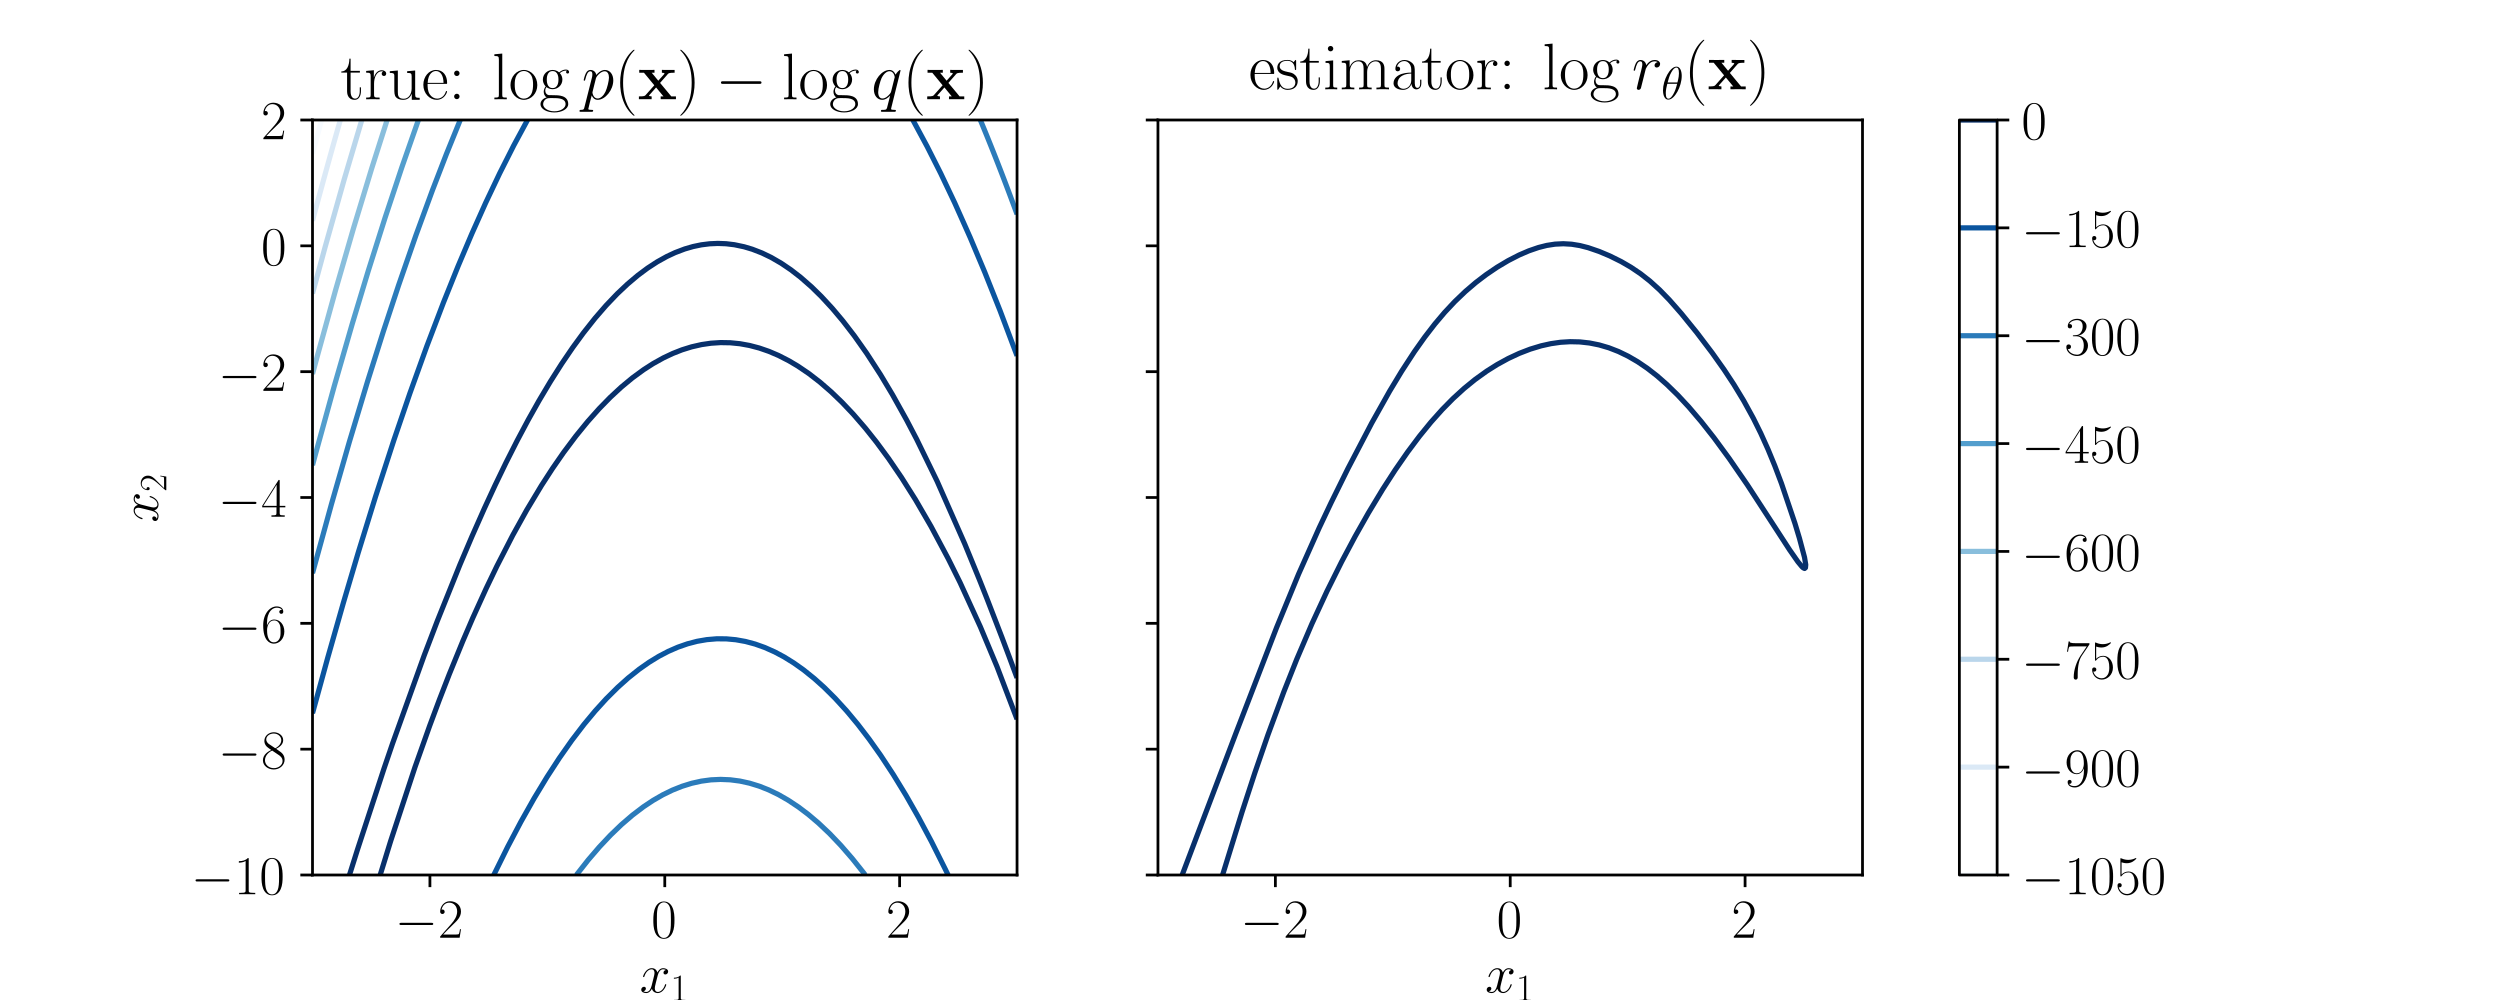 <?xml version="1.0" encoding="utf-8" standalone="no"?>
<!DOCTYPE svg PUBLIC "-//W3C//DTD SVG 1.1//EN"
  "http://www.w3.org/Graphics/SVG/1.1/DTD/svg11.dtd">
<!-- Created with matplotlib (http://matplotlib.org/) -->
<svg height="288pt" version="1.1" viewBox="0 0 720 288" width="720pt" xmlns="http://www.w3.org/2000/svg" xmlns:xlink="http://www.w3.org/1999/xlink">
 <defs>
  <style type="text/css">
*{stroke-linecap:butt;stroke-linejoin:round;}
  </style>
 </defs>
 <g id="figure_1">
  <g id="patch_1">
   <path d="M 0 288 
L 720 288 
L 720 0 
L 0 0 
z
" style="fill:#ffffff;"/>
  </g>
  <g id="axes_1">
   <g id="patch_2">
    <path d="M 90 252 
L 292.909 252 
L 292.909 34.56 
L 90 34.56 
z
" style="fill:#ffffff;"/>
   </g>
   <g id="matplotlib.axis_1">
    <g id="xtick_1">
     <g id="line2d_1">
      <defs>
       <path d="M 0 0 
L 0 3.5 
" id="m7ed3928e7a" style="stroke:#000000;stroke-width:0.8;"/>
      </defs>
      <g>
       <use style="stroke:#000000;stroke-width:0.8;" x="123.818" xlink:href="#m7ed3928e7a" y="252"/>
      </g>
     </g>
     <g id="text_1">
      <!-- $-2$ -->
      <defs>
       <path d="M 65.906 23 
C 67.594 23 69.406 23 69.406 25 
C 69.406 27 67.594 27 65.906 27 
L 11.797 27 
C 10.094 27 8.297 27 8.297 25 
C 8.297 23 10.094 23 11.797 23 
z
" id="CMSY10-0"/>
       <path d="M 41.703 15.453 
L 39.906 15.453 
C 38.906 8.375 38.094 7.172 37.703 6.562 
C 37.203 5.766 30 5.766 28.594 5.766 
L 9.406 5.766 
C 13 9.672 20 16.75 28.5 24.953 
C 34.594 30.734 41.703 37.531 41.703 47.422 
C 41.703 59.219 32.297 66 21.797 66 
C 10.797 66 4.094 56.312 4.094 47.344 
C 4.094 43.438 7 42.938 8.203 42.938 
C 9.203 42.938 12.203 43.547 12.203 47.031 
C 12.203 50.109 9.594 51 8.203 51 
C 7.594 51 7 50.906 6.594 50.703 
C 8.5 59.219 14.297 63.406 20.406 63.406 
C 29.094 63.406 34.797 56.516 34.797 47.422 
C 34.797 38.734 29.703 31.25 24 24.75 
L 4.094 2.281 
L 4.094 0 
L 39.297 0 
z
" id="CMR17-50"/>
      </defs>
      <g transform="translate(113.717 270.07)scale(0.16 -0.16)">
       <use transform="scale(0.996)" xlink:href="#CMSY10-0"/>
       <use transform="translate(77.487 0)scale(0.996)" xlink:href="#CMR17-50"/>
      </g>
     </g>
    </g>
    <g id="xtick_2">
     <g id="line2d_2">
      <g>
       <use style="stroke:#000000;stroke-width:0.8;" x="191.455" xlink:href="#m7ed3928e7a" y="252"/>
      </g>
     </g>
     <g id="text_2">
      <!-- $0$ -->
      <defs>
       <path d="M 42 31.641 
C 42 37.75 41.906 48.125 37.703 56.109 
C 34 63.109 28.094 65.594 22.906 65.594 
C 18.094 65.594 12 63.406 8.203 56.203 
C 4.203 48.719 3.797 39.438 3.797 31.641 
C 3.797 25.953 3.906 17.281 7 9.672 
C 11.297 -0.609 19 -2 22.906 -2 
C 27.5 -2 34.5 -0.109 38.594 9.375 
C 41.594 16.281 42 24.359 42 31.641 
M 22.906 -0.406 
C 16.5 -0.406 12.703 5.078 11.297 12.688 
C 10.203 18.562 10.203 27.156 10.203 32.75 
C 10.203 40.438 10.203 46.828 11.5 52.922 
C 13.406 61.391 19 64 22.906 64 
C 27 64 32.297 61.297 34.203 53.125 
C 35.5 47.438 35.594 40.734 35.594 32.75 
C 35.594 26.25 35.594 18.266 34.406 12.375 
C 32.297 1.484 26.406 -0.406 22.906 -0.406 
" id="CMR17-48"/>
      </defs>
      <g transform="translate(187.553 270.07)scale(0.16 -0.16)">
       <use transform="scale(0.996)" xlink:href="#CMR17-48"/>
      </g>
     </g>
    </g>
    <g id="xtick_3">
     <g id="line2d_3">
      <g>
       <use style="stroke:#000000;stroke-width:0.8;" x="259.091" xlink:href="#m7ed3928e7a" y="252"/>
      </g>
     </g>
     <g id="text_3">
      <!-- $2$ -->
      <g transform="translate(255.189 270.07)scale(0.16 -0.16)">
       <use transform="scale(0.996)" xlink:href="#CMR17-50"/>
      </g>
     </g>
    </g>
    <g id="text_4">
     <!-- $x_1$ -->
     <defs>
      <path d="M 47.406 40.719 
C 44.203 40.109 43 37.719 43 35.828 
C 43 33.422 44.906 32.625 46.297 32.625 
C 49.297 32.625 51.406 35.219 51.406 37.922 
C 51.406 42.109 46.594 44 42.406 44 
C 36.297 44 32.906 38.016 32 36.125 
C 29.703 44 23.5 44 21.703 44 
C 11.5 44 6.094 30.938 6.094 28.734 
C 6.094 28.344 6.5 27.844 7.203 27.844 
C 8 27.844 8.203 28.438 8.406 28.844 
C 11.797 39.922 18.5 42.016 21.406 42.016 
C 25.906 42.016 26.797 37.812 26.797 35.422 
C 26.797 33.234 26.203 30.938 25 26.141 
L 21.594 12.469 
C 20.094 6.484 17.203 1 11.906 1 
C 11.406 1 8.906 1 6.797 2.297 
C 10.406 3 11.203 5.984 11.203 7.188 
C 11.203 9.188 9.703 10.375 7.797 10.375 
C 5.406 10.375 2.797 8.281 2.797 5.094 
C 2.797 0.891 7.5 -1 11.797 -1 
C 16.594 -1 20 2.797 22.094 6.891 
C 23.703 1 28.703 -1 32.406 -1 
C 42.594 -1 48 12.078 48 14.266 
C 48 14.766 47.594 15.172 47 15.172 
C 46.094 15.172 46 14.672 45.703 13.875 
C 43 5.094 37.203 1 32.703 1 
C 29.203 1 27.297 3.594 27.297 7.688 
C 27.297 9.875 27.703 11.469 29.297 18.062 
L 32.797 31.625 
C 34.297 37.625 37.703 42.016 42.297 42.016 
C 42.5 42.016 45.297 42.016 47.406 40.719 
" id="CMMI12-120"/>
      <path d="M 26.594 63.406 
C 26.594 65.5 26.5 65.5 25.094 65.5 
C 21.203 61.188 15.297 59.797 9.703 59.797 
C 9.406 59.797 8.906 59.797 8.797 59.5 
C 8.703 59.297 8.703 59.094 8.703 57 
C 11.797 57 17 57.594 21 59.984 
L 21 7.203 
C 21 3.688 20.797 2.5 12.203 2.5 
L 9.203 2.5 
L 9.203 0 
C 14 0 19 0 23.797 0 
C 28.594 0 33.594 0 38.406 0 
L 38.406 2.5 
L 35.406 2.5 
C 26.797 2.5 26.594 3.594 26.594 7.156 
z
" id="CMR17-49"/>
     </defs>
     <g transform="translate(184.23 288.239)scale(0.16 -0.16)">
      <use transform="translate(0 14.944)scale(0.996)" xlink:href="#CMMI12-120"/>
      <use transform="translate(55.434 0)scale(0.697)" xlink:href="#CMR17-49"/>
     </g>
    </g>
   </g>
   <g id="matplotlib.axis_2">
    <g id="ytick_1">
     <g id="line2d_4">
      <defs>
       <path d="M 0 0 
L -3.5 0 
" id="m2f6e7def2b" style="stroke:#000000;stroke-width:0.8;"/>
      </defs>
      <g>
       <use style="stroke:#000000;stroke-width:0.8;" x="90" xlink:href="#m2f6e7def2b" y="252"/>
      </g>
     </g>
     <g id="text_5">
      <!-- $-10$ -->
      <g transform="translate(54.994 257.535)scale(0.16 -0.16)">
       <use transform="scale(0.996)" xlink:href="#CMSY10-0"/>
       <use transform="translate(77.487 0)scale(0.996)" xlink:href="#CMR17-49"/>
       <use transform="translate(123.178 0)scale(0.996)" xlink:href="#CMR17-48"/>
      </g>
     </g>
    </g>
    <g id="ytick_2">
     <g id="line2d_5">
      <g>
       <use style="stroke:#000000;stroke-width:0.8;" x="90" xlink:href="#m2f6e7def2b" y="215.76"/>
      </g>
     </g>
     <g id="text_6">
      <!-- $-8$ -->
      <defs>
       <path d="M 27.203 35.375 
C 33.5 38.547 39.906 43.328 39.906 50.984 
C 39.906 60.016 31.094 65.297 23 65.297 
C 13.906 65.297 5.906 58.734 5.906 49.688 
C 5.906 47.203 6.5 42.922 10.406 39.141 
C 11.406 38.156 15.594 35.172 18.297 33.281 
C 13.797 30.984 3.297 25.531 3.297 14.594 
C 3.297 4.359 13.094 -2 22.797 -2 
C 33.5 -2 42.5 5.656 42.5 15.781 
C 42.5 24.844 36.406 29.016 32.406 31.703 
z
M 14.094 44.094 
C 13.297 44.594 9.297 47.672 9.297 52.359 
C 9.297 58.422 15.594 63 22.797 63 
C 30.703 63 36.5 57.438 36.5 50.969 
C 36.5 41.703 26.094 36.422 25.594 36.422 
C 25.5 36.422 25.406 36.422 24.594 37.031 
z
M 32.5 23.734 
C 34 22.641 38.797 19.375 38.797 13.297 
C 38.797 5.953 31.406 0.391 23 0.391 
C 13.906 0.391 7 6.844 7 14.688 
C 7 22.547 13.094 29.094 20 32.188 
z
" id="CMR17-56"/>
      </defs>
      <g transform="translate(62.798 221.295)scale(0.16 -0.16)">
       <use transform="scale(0.996)" xlink:href="#CMSY10-0"/>
       <use transform="translate(77.487 0)scale(0.996)" xlink:href="#CMR17-56"/>
      </g>
     </g>
    </g>
    <g id="ytick_3">
     <g id="line2d_6">
      <g>
       <use style="stroke:#000000;stroke-width:0.8;" x="90" xlink:href="#m2f6e7def2b" y="179.52"/>
      </g>
     </g>
     <g id="text_7">
      <!-- $-6$ -->
      <defs>
       <path d="M 10.594 34 
C 10.594 57.656 21.797 63 28.297 63 
C 30.406 63 35.5 62.641 37.5 59 
C 35.906 59 32.906 59 32.906 55.516 
C 32.906 52.828 35.094 51.922 36.5 51.922 
C 37.406 51.922 40.094 52.312 40.094 55.625 
C 40.094 61.781 35.094 65.297 28.203 65.297 
C 16.297 65.297 3.797 52.969 3.797 31 
C 3.797 3.953 15.094 -2 23.094 -2 
C 32.797 -2 42 6.672 42 20.047 
C 42 32.516 33.906 41.594 23.703 41.594 
C 17.594 41.594 13.094 37.609 10.594 30.625 
z
M 23.094 0.391 
C 10.797 0.391 10.797 18.75 10.797 22.438 
C 10.797 29.625 14.203 40 23.5 40 
C 25.203 40 30.094 40 33.406 33.125 
C 35.203 29.219 35.203 25.141 35.203 20.141 
C 35.203 14.75 35.203 10.781 33.094 6.781 
C 30.906 2.672 27.703 0.391 23.094 0.391 
" id="CMR17-54"/>
      </defs>
      <g transform="translate(62.798 185.055)scale(0.16 -0.16)">
       <use transform="scale(0.996)" xlink:href="#CMSY10-0"/>
       <use transform="translate(77.487 0)scale(0.996)" xlink:href="#CMR17-54"/>
      </g>
     </g>
    </g>
    <g id="ytick_4">
     <g id="line2d_7">
      <g>
       <use style="stroke:#000000;stroke-width:0.8;" x="90" xlink:href="#m2f6e7def2b" y="143.28"/>
      </g>
     </g>
     <g id="text_8">
      <!-- $-4$ -->
      <defs>
       <path d="M 33.594 64.406 
C 33.594 66.5 33.5 66.5 31.703 66.5 
L 2 19.594 
L 2 17 
L 27.797 17 
L 27.797 7.141 
C 27.797 3.5 27.594 2.5 20.594 2.5 
L 18.703 2.5 
L 18.703 0 
C 21.906 0 27.297 0 30.703 0 
C 34.094 0 39.5 0 42.703 0 
L 42.703 2.5 
L 40.797 2.5 
C 33.797 2.5 33.594 3.5 33.594 7.141 
L 33.594 17 
L 43.797 17 
L 43.797 19.594 
L 33.594 19.594 
z
M 28.094 57.859 
L 28.094 19.594 
L 4 19.594 
z
" id="CMR17-52"/>
      </defs>
      <g transform="translate(62.798 148.815)scale(0.16 -0.16)">
       <use transform="scale(0.996)" xlink:href="#CMSY10-0"/>
       <use transform="translate(77.487 0)scale(0.996)" xlink:href="#CMR17-52"/>
      </g>
     </g>
    </g>
    <g id="ytick_5">
     <g id="line2d_8">
      <g>
       <use style="stroke:#000000;stroke-width:0.8;" x="90" xlink:href="#m2f6e7def2b" y="107.04"/>
      </g>
     </g>
     <g id="text_9">
      <!-- $-2$ -->
      <g transform="translate(62.798 112.575)scale(0.16 -0.16)">
       <use transform="scale(0.996)" xlink:href="#CMSY10-0"/>
       <use transform="translate(77.487 0)scale(0.996)" xlink:href="#CMR17-50"/>
      </g>
     </g>
    </g>
    <g id="ytick_6">
     <g id="line2d_9">
      <g>
       <use style="stroke:#000000;stroke-width:0.8;" x="90" xlink:href="#m2f6e7def2b" y="70.8"/>
      </g>
     </g>
     <g id="text_10">
      <!-- $0$ -->
      <g transform="translate(75.196 76.335)scale(0.16 -0.16)">
       <use transform="scale(0.996)" xlink:href="#CMR17-48"/>
      </g>
     </g>
    </g>
    <g id="ytick_7">
     <g id="line2d_10">
      <g>
       <use style="stroke:#000000;stroke-width:0.8;" x="90" xlink:href="#m2f6e7def2b" y="34.56"/>
      </g>
     </g>
     <g id="text_11">
      <!-- $2$ -->
      <g transform="translate(75.196 40.095)scale(0.16 -0.16)">
       <use transform="scale(0.996)" xlink:href="#CMR17-50"/>
      </g>
     </g>
    </g>
    <g id="text_12">
     <!-- $x_2$ -->
     <g transform="translate(47.895 150.504)rotate(-90)scale(0.16 -0.16)">
      <use transform="translate(0 14.944)scale(0.996)" xlink:href="#CMMI12-120"/>
      <use transform="translate(55.434 0)scale(0.697)" xlink:href="#CMR17-50"/>
     </g>
    </g>
   </g>
   <g id="LineCollection_1">
    <path clip-path="url(#pf983e5131a)" d="M 92.624 34.56 
L 92.508 34.986 
L 92.391 35.411 
L 92.382 35.444 
L 92.276 35.837 
L 92.16 36.262 
L 92.044 36.688 
L 91.985 36.903 
L 91.929 37.113 
L 91.813 37.539 
L 91.698 37.964 
L 91.588 38.368 
L 91.583 38.39 
L 91.468 38.815 
L 91.353 39.241 
L 91.238 39.666 
L 91.191 39.838 
L 91.123 40.092 
L 91.009 40.517 
L 90.894 40.943 
L 90.794 41.312 
L 90.779 41.368 
L 90.665 41.794 
L 90.551 42.219 
L 90.437 42.645 
L 90.397 42.792 
L 90.323 43.07 
L 90.209 43.496 
L 90.095 43.921 
L 90 44.276 
" style="fill:none;stroke:#f7fbff;stroke-width:1.5;"/>
   </g>
   <g id="LineCollection_2">
    <path clip-path="url(#pf983e5131a)" d="M 98.018 34.56 
L 97.942 34.825 
L 97.896 34.986 
L 97.774 35.411 
L 97.653 35.837 
L 97.545 36.215 
L 97.531 36.262 
L 97.41 36.688 
L 97.289 37.113 
L 97.168 37.539 
L 97.147 37.61 
L 97.047 37.964 
L 96.927 38.39 
L 96.806 38.815 
L 96.75 39.01 
L 96.685 39.241 
L 96.565 39.666 
L 96.445 40.092 
L 96.353 40.415 
L 96.325 40.517 
L 96.205 40.943 
L 96.085 41.368 
L 95.965 41.794 
L 95.956 41.825 
L 95.846 42.219 
L 95.726 42.645 
L 95.607 43.07 
L 95.559 43.24 
L 95.488 43.496 
L 95.369 43.921 
L 95.25 44.347 
L 95.162 44.659 
L 95.131 44.772 
L 95.012 45.198 
L 94.894 45.623 
L 94.775 46.049 
L 94.765 46.084 
L 94.657 46.475 
L 94.539 46.9 
L 94.42 47.326 
L 94.368 47.514 
L 94.302 47.751 
L 94.185 48.177 
L 94.067 48.602 
L 93.971 48.948 
L 93.949 49.028 
L 93.832 49.453 
L 93.714 49.879 
L 93.597 50.304 
L 93.574 50.388 
L 93.48 50.73 
L 93.363 51.155 
L 93.246 51.581 
L 93.177 51.832 
L 93.129 52.006 
L 93.013 52.432 
L 92.896 52.857 
L 92.78 53.281 
L 92.779 53.283 
L 92.663 53.708 
L 92.547 54.134 
L 92.431 54.559 
L 92.382 54.736 
L 92.315 54.985 
L 92.199 55.41 
L 92.083 55.836 
L 91.985 56.195 
L 91.967 56.261 
L 91.852 56.687 
L 91.737 57.112 
L 91.621 57.538 
L 91.588 57.659 
L 91.506 57.964 
L 91.391 58.389 
L 91.276 58.815 
L 91.191 59.128 
L 91.161 59.24 
L 91.047 59.666 
L 90.932 60.091 
L 90.817 60.517 
L 90.794 60.602 
L 90.703 60.942 
L 90.589 61.368 
L 90.475 61.793 
L 90.397 62.081 
L 90.36 62.219 
L 90.247 62.644 
L 90.133 63.07 
L 90.019 63.495 
L 90 63.565 
" style="fill:none;stroke:#dbe9f6;stroke-width:1.5;"/>
   </g>
   <g id="LineCollection_3">
    <path clip-path="url(#pf983e5131a)" d="M 104.199 34.56 
L 99.133 51.665 
L 93.63 71.155 
L 90 84.53 
L 90 84.53 
" style="fill:none;stroke:#bad6eb;stroke-width:1.5;"/>
   </g>
   <g id="LineCollection_4">
    <path clip-path="url(#pf983e5131a)" d="M 111.493 34.56 
L 107.075 48.416 
L 101.841 65.623 
L 96.661 83.495 
L 91.362 102.643 
L 90 107.704 
L 90 107.704 
" style="fill:none;stroke:#89bedc;stroke-width:1.5;"/>
   </g>
   <g id="LineCollection_5">
    <path clip-path="url(#pf983e5131a)" d="M 120.499 34.56 
L 115.733 48.177 
L 110.923 62.644 
L 106.074 77.963 
L 101.442 93.282 
L 96.276 111.153 
L 90.874 130.727 
L 90 133.98 
L 90 133.98 
" style="fill:none;stroke:#539ecd;stroke-width:1.5;"/>
   </g>
   <g id="LineCollection_6">
    <path clip-path="url(#pf983e5131a)" d="M 165.993 252 
L 169.416 247.651 
L 172.625 243.915 
L 175.831 240.511 
L 178.946 237.516 
L 182.123 234.782 
L 185.3 232.369 
L 188.079 230.521 
L 190.859 228.919 
L 193.638 227.563 
L 196.418 226.453 
L 199.198 225.588 
L 201.977 224.969 
L 204.757 224.595 
L 207.536 224.468 
L 210.316 224.585 
L 213.096 224.948 
L 215.875 225.557 
L 218.655 226.412 
L 221.434 227.511 
L 224.214 228.857 
L 226.993 230.449 
L 229.969 232.426 
L 232.783 234.554 
L 235.729 237.052 
L 238.935 240.085 
L 242.18 243.49 
L 245.499 247.319 
L 248.549 251.149 
L 249.196 252 
L 249.196 252 
" style="fill:none;stroke:#2b7bba;stroke-width:1.5;"/>
    <path clip-path="url(#pf983e5131a)" d="M 292.909 61.706 
L 292.785 61.368 
L 292.629 60.942 
L 292.512 60.623 
L 292.473 60.517 
L 292.316 60.091 
L 292.159 59.666 
L 292.115 59.544 
L 292.002 59.24 
L 291.845 58.815 
L 291.718 58.471 
L 291.687 58.389 
L 291.529 57.964 
L 291.371 57.538 
L 291.321 57.402 
L 291.212 57.112 
L 291.053 56.687 
L 290.924 56.339 
L 290.895 56.261 
L 290.735 55.836 
L 290.575 55.41 
L 290.527 55.28 
L 290.415 54.985 
L 290.255 54.559 
L 290.13 54.226 
L 290.094 54.134 
L 289.933 53.708 
L 289.772 53.283 
L 289.732 53.178 
L 289.61 52.857 
L 289.448 52.432 
L 289.335 52.134 
L 289.287 52.006 
L 289.124 51.581 
L 288.961 51.155 
L 288.938 51.095 
L 288.798 50.73 
L 288.634 50.304 
L 288.541 50.061 
L 288.471 49.879 
L 288.306 49.453 
L 288.144 49.032 
L 288.142 49.028 
L 287.977 48.602 
L 287.812 48.177 
L 287.747 48.008 
L 287.647 47.751 
L 287.481 47.326 
L 287.35 46.989 
L 287.315 46.9 
L 287.148 46.475 
L 286.982 46.049 
L 286.953 45.975 
L 286.814 45.623 
L 286.647 45.198 
L 286.556 44.966 
L 286.479 44.772 
L 286.31 44.347 
L 286.159 43.962 
L 286.142 43.921 
L 285.973 43.496 
L 285.804 43.07 
L 285.762 42.963 
L 285.634 42.645 
L 285.464 42.219 
L 285.365 41.969 
L 285.294 41.794 
L 285.123 41.368 
L 284.967 40.98 
L 284.952 40.943 
L 284.78 40.517 
L 284.609 40.092 
L 284.57 39.996 
L 284.436 39.666 
L 284.264 39.241 
L 284.173 39.017 
L 284.091 38.815 
L 283.917 38.39 
L 283.776 38.043 
L 283.744 37.964 
L 283.569 37.539 
L 283.395 37.113 
L 283.379 37.074 
L 283.22 36.688 
L 283.045 36.262 
L 282.982 36.11 
L 282.869 35.837 
L 282.693 35.411 
L 282.585 35.15 
L 282.516 34.986 
L 282.339 34.56 
" style="fill:none;stroke:#2b7bba;stroke-width:1.5;"/>
    <path clip-path="url(#pf983e5131a)" d="M 132.545 34.56 
L 128.573 44.347 
L 124.546 54.778 
L 119.781 67.78 
L 114.772 82.218 
L 110.416 95.409 
L 105.848 109.877 
L 100.594 127.323 
L 95.459 145.195 
L 90.085 164.769 
L 90 165.085 
L 90 165.085 
" style="fill:none;stroke:#2b7bba;stroke-width:1.5;"/>
   </g>
   <g id="LineCollection_7">
    <path clip-path="url(#pf983e5131a)" d="M 142.204 252 
L 146.2 243.915 
L 150.013 236.681 
L 153.851 229.873 
L 157.504 223.833 
L 161.078 218.338 
L 164.651 213.253 
L 168.225 208.576 
L 171.402 204.761 
L 174.579 201.268 
L 177.902 197.959 
L 180.932 195.247 
L 184.109 192.718 
L 186.953 190.725 
L 189.738 189.023 
L 192.447 187.603 
L 195.227 186.388 
L 198.006 185.419 
L 200.786 184.694 
L 203.566 184.214 
L 206.345 183.979 
L 209.125 183.988 
L 211.904 184.243 
L 214.684 184.742 
L 217.463 185.486 
L 220.243 186.475 
L 223.1 187.747 
L 225.802 189.187 
L 228.582 190.911 
L 231.361 192.88 
L 234.508 195.406 
L 237.351 197.959 
L 240.494 201.08 
L 243.856 204.767 
L 247.044 208.597 
L 250.306 212.852 
L 253.627 217.533 
L 257.264 223.065 
L 260.902 229.022 
L 264.539 235.405 
L 268.29 242.432 
L 272.227 250.298 
L 273.047 252 
L 273.047 252 
" style="fill:none;stroke:#0b559f;stroke-width:1.5;"/>
    <path clip-path="url(#pf983e5131a)" d="M 292.909 102.468 
L 288.012 89.452 
L 283.608 78.388 
L 279.408 68.402 
L 274.939 58.389 
L 270.899 49.879 
L 267.032 42.219 
L 263.128 34.968 
L 262.9 34.56 
L 262.9 34.56 
" style="fill:none;stroke:#0b559f;stroke-width:1.5;"/>
    <path clip-path="url(#pf983e5131a)" d="M 151.923 34.56 
L 147.974 41.867 
L 143.924 49.879 
L 139.883 58.389 
L 135.882 67.325 
L 131.913 76.686 
L 127.723 87.106 
L 122.943 99.664 
L 118.043 113.281 
L 113.428 126.784 
L 108.14 143.067 
L 103.145 159.237 
L 98.864 173.705 
L 94.368 189.495 
L 90 205.424 
L 90 205.424 
" style="fill:none;stroke:#0b559f;stroke-width:1.5;"/>
   </g>
   <g id="LineCollection_8">
    <path clip-path="url(#pf983e5131a)" d="M 109.488 252 
L 112.512 242.213 
L 119.516 220.937 
L 123.752 209.01 
L 126.532 201.552 
L 129.412 194.129 
L 133.282 184.657 
L 136.161 177.96 
L 140.032 169.438 
L 143.093 163.067 
L 147.681 154.131 
L 151.694 146.897 
L 155.916 139.867 
L 159.092 134.959 
L 162.32 130.302 
L 165.843 125.596 
L 169.291 121.366 
L 172.593 117.661 
L 175.77 114.414 
L 178.946 111.475 
L 182.123 108.843 
L 185.365 106.473 
L 188.079 104.729 
L 191.064 103.068 
L 193.771 101.792 
L 196.418 100.753 
L 199.198 99.888 
L 202.056 99.239 
L 204.757 98.845 
L 207.536 98.666 
L 210.316 98.715 
L 213.096 98.991 
L 215.875 99.496 
L 218.655 100.228 
L 221.434 101.187 
L 224.214 102.374 
L 227.228 103.92 
L 229.773 105.43 
L 232.95 107.585 
L 236.126 110.037 
L 239.376 112.855 
L 242.48 115.839 
L 245.702 119.238 
L 249.23 123.314 
L 252.42 127.323 
L 255.872 132.004 
L 259.644 137.536 
L 263.667 143.918 
L 268.119 151.578 
L 273.111 160.939 
L 276.49 167.747 
L 282.338 180.513 
L 287.142 192.002 
L 292.909 207.133 
L 292.909 207.133 
" style="fill:none;stroke:#08306b;stroke-width:1.5;"/>
    <path clip-path="url(#pf983e5131a)" d="M 292.909 195.23 
L 290.605 189.023 
L 288.527 183.492 
L 284.255 172.428 
L 282.057 166.896 
L 277.82 156.557 
L 269.878 138.569 
L 263.983 126.472 
L 261.088 120.94 
L 257.059 113.706 
L 253.598 107.921 
L 249.627 101.785 
L 246.026 96.686 
L 242.747 92.431 
L 239.7 88.805 
L 236.523 85.366 
L 233.744 82.641 
L 230.567 79.858 
L 227.788 77.707 
L 225.008 75.823 
L 222.087 74.133 
L 219.442 72.857 
L 216.669 71.781 
L 214.287 71.067 
L 211.507 70.484 
L 209.125 70.197 
L 206.742 70.106 
L 204.36 70.211 
L 201.977 70.512 
L 199.595 71.008 
L 197.212 71.7 
L 194.433 72.754 
L 192.05 73.868 
L 189.271 75.412 
L 186.491 77.222 
L 183.711 79.294 
L 180.748 81.793 
L 177.755 84.616 
L 174.579 87.943 
L 171.402 91.606 
L 168.053 95.835 
L 164.942 100.09 
L 161.76 104.771 
L 158.518 109.877 
L 155.223 115.409 
L 152.116 120.94 
L 148.943 126.898 
L 145.71 133.28 
L 142.626 139.663 
L 139.475 146.471 
L 135.892 154.556 
L 132.456 162.641 
L 125.961 178.811 
L 122.164 188.761 
L 113.056 214.129 
L 110.588 221.363 
L 102.926 244.766 
L 100.647 252 
L 100.647 252 
" style="fill:none;stroke:#08306b;stroke-width:1.5;"/>
   </g>
   <g id="patch_3">
    <path d="M 90 252 
L 90 34.56 
" style="fill:none;stroke:#000000;stroke-linecap:square;stroke-linejoin:miter;stroke-width:0.8;"/>
   </g>
   <g id="patch_4">
    <path d="M 292.909 252 
L 292.909 34.56 
" style="fill:none;stroke:#000000;stroke-linecap:square;stroke-linejoin:miter;stroke-width:0.8;"/>
   </g>
   <g id="patch_5">
    <path d="M 90 252 
L 292.909 252 
" style="fill:none;stroke:#000000;stroke-linecap:square;stroke-linejoin:miter;stroke-width:0.8;"/>
   </g>
   <g id="patch_6">
    <path d="M 90 34.56 
L 292.909 34.56 
" style="fill:none;stroke:#000000;stroke-linecap:square;stroke-linejoin:miter;stroke-width:0.8;"/>
   </g>
   <g id="text_13">
    <!-- true: $\log p(\mathbf{x}) - \log q(\mathbf{x})$ -->
    <defs>
     <path d="M 15.094 40 
L 29.094 40 
L 29.094 42.578 
L 15.094 42.578 
L 15.094 61 
L 13.297 61 
C 13.094 50.703 9.594 41.688 1.094 41.688 
L 1.094 40 
L 9.797 40 
L 9.797 12.047 
C 9.797 10.156 9.797 -1 21.406 -1 
C 27.297 -1 30.703 4.781 30.703 12.141 
L 30.703 17.812 
L 28.906 17.812 
L 28.906 12.234 
C 28.906 5.375 26.203 0.797 22 0.797 
C 19.094 0.797 15.094 2.781 15.094 11.844 
z
" id="CMR17-116"/>
     <path d="M 15 23.391 
C 15 33 19.094 42 26.594 42 
C 27.297 42 28 41.906 28.703 41.594 
C 28.703 41.594 26.5 40.891 26.5 38.312 
C 26.5 35.906 28.406 34.906 29.906 34.906 
C 31.094 34.906 33.297 35.609 33.297 38.406 
C 33.297 41.609 30.094 43.594 26.703 43.594 
C 19.094 43.594 15.797 36.203 14.797 32.703 
L 14.703 32.703 
L 14.703 43.594 
L 3.094 42.5 
L 3.094 39.906 
C 9 39.906 9.906 39.297 9.906 34.5 
L 9.906 6.688 
C 9.906 2.875 9.5 2.391 3.094 2.391 
L 3.094 -0.203 
C 5.5 0 10.094 0 12.703 0 
C 15.594 0 20.703 0 23.406 -0.203 
L 23.406 2.391 
C 16.203 2.391 15 2.391 15 6.875 
z
" id="CMR17-114"/>
     <path d="M 29.406 42.078 
L 29.406 39.5 
C 35.297 39.5 36.203 38.891 36.203 34.156 
L 36.203 16.125 
C 36.203 7.812 31.703 0.594 24.297 0.594 
C 16.094 0.594 15.406 5.438 15.406 10.594 
L 15.406 43.172 
L 3.297 42.078 
L 3.297 39.5 
C 7.297 39.5 10 39.5 10.094 35.531 
L 10.094 16.531 
C 10.094 9.891 10.094 5.641 12.703 2.859 
C 14 1.578 16.5 -1 23.703 -1 
C 32.203 -1 35.5 5.891 36.297 7.906 
L 36.406 7.906 
L 36.406 -0.984 
L 48.297 -0.984 
L 48.297 2 
C 42.406 2 41.5 2.594 41.5 7.391 
L 41.5 43.172 
z
" id="CMR17-117"/>
     <path d="M 38.094 23 
C 38.5 23.406 38.5 23.609 38.5 24.625 
C 38.5 34.969 33.094 44 21.703 44 
C 11.094 44 2.703 33.891 2.703 21.609 
C 2.703 8.609 12.203 -1 22.797 -1 
C 34 -1 38.406 9.484 38.406 11.562 
C 38.406 12.25 37.797 12.25 37.594 12.25 
C 36.906 12.25 36.797 12.047 36.406 10.875 
C 34.203 4.141 28.703 0.797 23.5 0.797 
C 19.203 0.797 14.906 3.172 12.203 7.5 
C 9.094 12.547 9.094 18.375 9.094 23 
z
M 9.203 24.5 
C 9.906 39.141 17.594 42.406 21.594 42.406 
C 28.406 42.406 33 35.891 33.094 24.5 
z
" id="CMR17-101"/>
     <path d="M 16.594 38.922 
C 16.594 41.406 14.594 43 12.5 43 
C 10.5 43 8.406 41.406 8.406 38.922 
C 8.406 36.438 10.406 34.844 12.5 34.844 
C 14.5 34.844 16.594 36.438 16.594 38.922 
M 16.594 4.078 
C 16.594 6.562 14.594 8.156 12.5 8.156 
C 10.5 8.156 8.406 6.562 8.406 4.078 
C 8.406 1.594 10.406 0 12.5 0 
C 14.5 0 16.594 1.594 16.594 4.078 
" id="CMR17-58"/>
     <path d="M 15.297 68.688 
L 3.406 67.594 
L 3.406 65 
C 9.297 65 10.203 64.406 10.203 59.641 
L 10.203 6.656 
C 10.203 2.875 9.797 2.391 3.406 2.391 
L 3.406 -0.203 
C 5.797 0 10.203 0 12.703 0 
C 15.297 0 19.703 0 22.094 -0.203 
L 22.094 2.391 
C 15.703 2.391 15.297 2.781 15.297 6.656 
z
" id="CMR17-108"/>
     <path d="M 43.094 21.188 
C 43.094 34 33.797 44 22.906 44 
C 12 44 2.703 34 2.703 21.188 
C 2.703 8.609 12 -1 22.906 -1 
C 33.797 -1 43.094 8.609 43.094 21.188 
M 22.906 0.797 
C 18.203 0.797 14.203 3.594 11.906 7.5 
C 9.406 11.984 9.094 17.594 9.094 22 
C 9.094 26.203 9.297 31.406 11.906 35.906 
C 13.906 39.203 17.797 42.406 22.906 42.406 
C 27.406 42.406 31.203 39.906 33.594 36.406 
C 36.703 31.703 36.703 25.109 36.703 22 
C 36.703 18.094 36.5 12.109 33.797 7.297 
C 31 2.703 26.703 0.797 22.906 0.797 
" id="CMR17-111"/>
     <path d="M 11.094 18.188 
C 13 16.688 16.297 15 20.297 15 
C 28.203 15 35 21.203 35 29.5 
C 35 32.094 34.203 36.094 31.203 39.203 
C 34 42.062 38.094 43 40.406 43 
C 40.797 43 41.406 43 41.906 42.719 
C 41.5 42.625 40.594 42.234 40.594 40.703 
C 40.594 39.484 41.5 38.609 42.797 38.609 
C 44.297 38.609 45.094 39.578 45.094 40.844 
C 45.094 42.672 43.594 44.594 40.406 44.594 
C 36.406 44.594 32.906 42.781 30.094 40.312 
C 27.094 43.016 23.5 44 20.297 44 
C 12.406 44 5.594 37.797 5.594 29.5 
C 5.594 23.781 8.906 20.188 9.906 19.188 
C 6.906 15.688 6.906 11.609 6.906 11.109 
C 6.906 8.516 7.906 4.719 11.297 2.625 
C 6.094 1.328 2 -2.641 2 -7.594 
C 2 -14.734 11.5 -20 22.906 -20 
C 33.906 -20 43.797 -14.938 43.797 -7.484 
C 43.797 6 29 6 21.297 6 
C 19 6 14.906 6 14.406 6.109 
C 11.297 6.609 9.203 9.406 9.203 12.906 
C 9.203 13.797 9.203 16 11.094 18.188 
M 20.297 16.688 
C 11.5 16.688 11.5 27.5 11.5 29.516 
C 11.5 31.5 11.5 42.312 20.297 42.312 
C 29.094 42.312 29.094 31.5 29.094 29.516 
C 29.094 27.5 29.094 16.688 20.297 16.688 
M 22.906 -18.297 
C 12.906 -18.297 6 -13.047 6 -7.594 
C 6 -4.516 7.703 -1.641 9.906 -0.062 
C 12.406 1.625 13.406 1.625 20.203 1.625 
C 28.406 1.625 39.797 1.625 39.797 -7.594 
C 39.797 -13.047 32.906 -18.297 22.906 -18.297 
" id="CMR17-103"/>
     <path d="M 4.297 -12.328 
C 3.594 -15.312 3.203 -16.109 -0.906 -16.109 
C -2.094 -16.109 -3.094 -16.109 -3.094 -18 
C -3.094 -18.203 -3 -19 -1.906 -19 
C -0.594 -19 0.797 -19 2.094 -19 
L 6.406 -19 
C 8.5 -19 13.594 -19 15.703 -19 
C 16.297 -19 17.5 -19 17.5 -17.203 
C 17.5 -16.109 16.797 -16.109 15.094 -16.109 
C 10.5 -16.109 10.203 -15.422 10.203 -14.641 
C 10.203 -13.453 14.703 3.422 15.297 5.688 
C 16.406 2.891 19.094 -1 24.297 -1 
C 35.594 -1 47.797 13.672 47.797 28.344 
C 47.797 37.516 42.594 44 35.094 44 
C 28.703 44 23.297 37.812 22.203 36.422 
C 21.406 41.406 17.5 44 13.5 44 
C 10.594 44 8.297 42.609 6.406 38.812 
C 4.594 35.219 3.203 29.141 3.203 28.734 
C 3.203 28.344 3.594 27.844 4.297 27.844 
C 5.094 27.844 5.203 27.938 5.797 30.234 
C 7.297 36.125 9.203 42.016 13.203 42.016 
C 15.5 42.016 16.297 40.422 16.297 37.453 
C 16.297 35.078 16 34.078 15.594 32.297 
z
M 21.594 31.141 
C 22.297 33.922 25.094 36.828 26.703 38.219 
C 27.797 39.219 31.094 42.016 34.906 42.016 
C 39.297 42.016 41.297 37.625 41.297 32.438 
C 41.297 27.641 38.5 16.359 36 11.172 
C 33.5 5.781 28.906 1 24.297 1 
C 17.5 1 16.406 9.578 16.406 9.984 
C 16.406 10.281 16.594 11.078 16.703 11.578 
z
" id="CMMI12-112"/>
     <path d="M 30.594 -24.391 
C 30.594 -24.297 30.594 -24.094 30.297 -23.797 
C 25.703 -19.125 13.406 -6.359 13.406 24.703 
C 13.406 55.766 25.5 68.422 30.406 73.391 
C 30.406 73.5 30.594 73.703 30.594 74 
C 30.594 74.297 30.297 74.5 29.906 74.5 
C 28.797 74.5 20.297 67.125 15.406 56.156 
C 10.406 45.109 9 34.359 9 24.812 
C 9 17.625 9.703 5.484 15.703 -7.359 
C 20.5 -17.734 28.703 -25 29.906 -25 
C 30.406 -25 30.594 -24.797 30.594 -24.391 
" id="CMR17-40"/>
     <path d="M 33.703 24.484 
L 45.297 37.734 
C 46.406 39.031 47.297 39.828 55.594 39.828 
L 55.594 44 
C 50 44 49.797 44 46.406 44 
C 43.5 44 39.203 44 36.406 44.094 
L 36.406 39.828 
C 38.297 39.828 40.406 39.328 40.406 38.625 
C 40.406 38.438 39.906 37.734 39.703 37.531 
L 31 27.781 
L 21.094 39.828 
L 25.297 39.828 
L 25.297 44.094 
C 23 44 16.203 44 13.5 44 
C 10.5 44 5.094 44 2.297 44.094 
L 2.297 39.828 
L 9.406 39.828 
L 25 20.906 
L 12 6.266 
C 10.797 4.875 10.094 4.172 1.797 4.172 
L 1.797 0 
C 7.797 0 8 0 11.094 0 
C 14 0 18.203 0 21 -0.094 
L 21 4.172 
C 19.094 4.172 17 4.672 17 5.375 
C 17 5.469 17 5.562 17.703 6.359 
L 27.703 17.625 
L 38.797 4.172 
L 34.594 4.172 
L 34.594 -0.094 
C 37 0 43.703 0 46.5 0 
C 49.5 0 54.797 0 57.594 -0.094 
L 57.594 4.172 
L 50.594 4.172 
z
" id="CMBX12-120"/>
     <path d="M 26.297 24.703 
C 26.297 31.875 25.594 44.016 19.594 56.859 
C 14.797 67.234 6.594 74.5 5.406 74.5 
C 5.094 74.5 4.703 74.391 4.703 73.891 
C 4.703 73.703 4.797 73.594 4.906 73.391 
C 9.703 68.406 21.906 55.75 21.906 24.75 
C 21.906 -6.359 9.797 -19.016 4.906 -24.016 
C 4.797 -24.203 4.703 -24.312 4.703 -24.5 
C 4.703 -25 5.094 -25 5.406 -25 
C 6.5 -25 15 -17.625 19.906 -6.656 
C 24.906 4.391 26.297 15.141 26.297 24.703 
" id="CMR17-41"/>
     <path d="M 44.094 43.109 
C 44.094 43.594 43.703 44 43.203 44 
C 42.406 44 38.5 40.391 36.594 36.906 
C 34.797 41.344 31.703 44 27.406 44 
C 16.094 44 3.906 29.438 3.906 14.672 
C 3.906 4.797 9.703 -1 16.5 -1 
C 21.797 -1 26.203 3.016 28.297 5.297 
L 28.406 5.203 
L 24.594 -9.609 
L 23.703 -13.156 
C 22.797 -16.109 21.297 -16.109 16.594 -16.109 
C 15.5 -16.109 14.5 -16.109 14.5 -18 
C 14.5 -18.703 15.094 -19 15.797 -19 
C 17.203 -19 19 -19 20.406 -19 
L 30.594 -19 
C 32.094 -19 33.797 -19 35.297 -19 
C 35.906 -19 37.094 -19 37.094 -17.109 
C 37.094 -16.109 36.297 -16.109 34.797 -16.109 
C 30.094 -16.109 29.797 -15.406 29.797 -14.609 
C 29.797 -14.125 29.906 -14.031 30.203 -12.734 
z
M 30 11.906 
C 29.5 10.188 29.5 10 28.094 8.094 
C 25.906 5.297 21.5 1 16.797 1 
C 12.703 1 10.406 4.703 10.406 10.594 
C 10.406 16.094 13.5 27.297 15.406 31.5 
C 18.797 38.5 23.5 42.109 27.406 42.109 
C 34 42.109 35.297 33.906 35.297 33.109 
C 35.297 33.016 35 31.688 34.906 31.5 
z
" id="CMMI12-113"/>
    </defs>
    <g transform="translate(98.085 28.56)scale(0.192 -0.192)">
     <use transform="scale(0.996)" xlink:href="#CMR17-116"/>
     <use transform="translate(35.281 0)scale(0.996)" xlink:href="#CMR17-114"/>
     <use transform="translate(70.562 0)scale(0.996)" xlink:href="#CMR17-117"/>
     <use transform="translate(121.457 0)scale(0.996)" xlink:href="#CMR17-101"/>
     <use transform="translate(161.943 0)scale(0.996)" xlink:href="#CMR17-58"/>
     <use transform="translate(227.299 0)scale(0.996)" xlink:href="#CMR17-108"/>
     <use transform="translate(252.17 0)scale(0.996)" xlink:href="#CMR17-111"/>
     <use transform="translate(297.861 0)scale(0.996)" xlink:href="#CMR17-103"/>
     <use transform="translate(361.457 0)scale(0.996)" xlink:href="#CMMI12-112"/>
     <use transform="translate(410.416 0)scale(0.996)" xlink:href="#CMR17-40"/>
     <use transform="translate(445.697 0)scale(0.996)" xlink:href="#CMBX12-120"/>
     <use transform="translate(504.85 0)scale(0.996)" xlink:href="#CMR17-41"/>
     <use transform="translate(562.27 0)scale(0.996)" xlink:href="#CMSY10-0"/>
     <use transform="translate(661.897 0)scale(0.996)" xlink:href="#CMR17-108"/>
     <use transform="translate(686.768 0)scale(0.996)" xlink:href="#CMR17-111"/>
     <use transform="translate(732.459 0)scale(0.996)" xlink:href="#CMR17-103"/>
     <use transform="translate(796.055 0)scale(0.996)" xlink:href="#CMMI12-113"/>
     <use transform="translate(842.881 0)scale(0.996)" xlink:href="#CMR17-40"/>
     <use transform="translate(878.162 0)scale(0.996)" xlink:href="#CMBX12-120"/>
     <use transform="translate(937.315 0)scale(0.996)" xlink:href="#CMR17-41"/>
    </g>
   </g>
  </g>
  <g id="axes_2">
   <g id="patch_7">
    <path d="M 333.491 252 
L 536.4 252 
L 536.4 34.56 
L 333.491 34.56 
z
" style="fill:#ffffff;"/>
   </g>
   <g id="matplotlib.axis_3">
    <g id="xtick_4">
     <g id="line2d_11">
      <g>
       <use style="stroke:#000000;stroke-width:0.8;" x="367.309" xlink:href="#m7ed3928e7a" y="252"/>
      </g>
     </g>
     <g id="text_14">
      <!-- $-2$ -->
      <g transform="translate(357.208 270.07)scale(0.16 -0.16)">
       <use transform="scale(0.996)" xlink:href="#CMSY10-0"/>
       <use transform="translate(77.487 0)scale(0.996)" xlink:href="#CMR17-50"/>
      </g>
     </g>
    </g>
    <g id="xtick_5">
     <g id="line2d_12">
      <g>
       <use style="stroke:#000000;stroke-width:0.8;" x="434.945" xlink:href="#m7ed3928e7a" y="252"/>
      </g>
     </g>
     <g id="text_15">
      <!-- $0$ -->
      <g transform="translate(431.043 270.07)scale(0.16 -0.16)">
       <use transform="scale(0.996)" xlink:href="#CMR17-48"/>
      </g>
     </g>
    </g>
    <g id="xtick_6">
     <g id="line2d_13">
      <g>
       <use style="stroke:#000000;stroke-width:0.8;" x="502.582" xlink:href="#m7ed3928e7a" y="252"/>
      </g>
     </g>
     <g id="text_16">
      <!-- $2$ -->
      <g transform="translate(498.68 270.07)scale(0.16 -0.16)">
       <use transform="scale(0.996)" xlink:href="#CMR17-50"/>
      </g>
     </g>
    </g>
    <g id="text_17">
     <!-- $x_1$ -->
     <g transform="translate(427.721 288.239)scale(0.16 -0.16)">
      <use transform="translate(0 14.944)scale(0.996)" xlink:href="#CMMI12-120"/>
      <use transform="translate(55.434 0)scale(0.697)" xlink:href="#CMR17-49"/>
     </g>
    </g>
   </g>
   <g id="matplotlib.axis_4">
    <g id="ytick_8">
     <g id="line2d_14">
      <g>
       <use style="stroke:#000000;stroke-width:0.8;" x="333.491" xlink:href="#m2f6e7def2b" y="252"/>
      </g>
     </g>
    </g>
    <g id="ytick_9">
     <g id="line2d_15">
      <g>
       <use style="stroke:#000000;stroke-width:0.8;" x="333.491" xlink:href="#m2f6e7def2b" y="215.76"/>
      </g>
     </g>
    </g>
    <g id="ytick_10">
     <g id="line2d_16">
      <g>
       <use style="stroke:#000000;stroke-width:0.8;" x="333.491" xlink:href="#m2f6e7def2b" y="179.52"/>
      </g>
     </g>
    </g>
    <g id="ytick_11">
     <g id="line2d_17">
      <g>
       <use style="stroke:#000000;stroke-width:0.8;" x="333.491" xlink:href="#m2f6e7def2b" y="143.28"/>
      </g>
     </g>
    </g>
    <g id="ytick_12">
     <g id="line2d_18">
      <g>
       <use style="stroke:#000000;stroke-width:0.8;" x="333.491" xlink:href="#m2f6e7def2b" y="107.04"/>
      </g>
     </g>
    </g>
    <g id="ytick_13">
     <g id="line2d_19">
      <g>
       <use style="stroke:#000000;stroke-width:0.8;" x="333.491" xlink:href="#m2f6e7def2b" y="70.8"/>
      </g>
     </g>
    </g>
    <g id="ytick_14">
     <g id="line2d_20">
      <g>
       <use style="stroke:#000000;stroke-width:0.8;" x="333.491" xlink:href="#m2f6e7def2b" y="34.56"/>
      </g>
     </g>
    </g>
   </g>
   <g id="LineCollection_9"/>
   <g id="LineCollection_10"/>
   <g id="LineCollection_11"/>
   <g id="LineCollection_12"/>
   <g id="LineCollection_13"/>
   <g id="LineCollection_14"/>
   <g id="LineCollection_15"/>
   <g id="LineCollection_16">
    <path clip-path="url(#p4a73de9390)" d="M 352.102 252 
L 357.713 233.846 
L 361.374 222.639 
L 365.19 211.576 
L 369.744 199.236 
L 373.46 189.874 
L 377.824 179.662 
L 382.152 170.3 
L 386.389 161.79 
L 390.274 154.492 
L 394.089 147.748 
L 398.215 140.914 
L 401.789 135.384 
L 405.363 130.229 
L 408.817 125.621 
L 412.113 121.58 
L 415.346 117.962 
L 418.467 114.793 
L 421.643 111.891 
L 424.82 109.302 
L 428.165 106.898 
L 431.173 105.002 
L 434.35 103.26 
L 437.526 101.778 
L 440.703 100.553 
L 443.88 99.591 
L 446.659 98.974 
L 449.439 98.576 
L 452.219 98.407 
L 454.998 98.472 
L 457.778 98.782 
L 460.557 99.341 
L 463.337 100.157 
L 466.116 101.235 
L 468.896 102.581 
L 471.676 104.198 
L 474.455 106.09 
L 477.235 108.254 
L 480.058 110.728 
L 483.191 113.784 
L 486.368 117.201 
L 489.915 121.366 
L 493.605 126.046 
L 497.98 132.004 
L 503.253 139.663 
L 511.557 152.429 
L 515.422 158.386 
L 517.798 161.79 
L 518.928 163.158 
L 519.325 163.524 
L 519.723 163.716 
L 519.973 163.492 
L 520.052 162.641 
L 519.702 160.514 
L 518.228 154.982 
L 516.941 150.727 
L 513.063 139.238 
L 511.132 134.131 
L 509.206 129.451 
L 507.095 124.77 
L 504.985 120.515 
L 502.185 115.409 
L 499.346 110.728 
L 496.543 106.473 
L 493.118 101.635 
L 488.721 95.835 
L 484.234 90.303 
L 480.808 86.402 
L 477.984 83.495 
L 475.167 80.942 
L 472.453 78.814 
L 469.69 76.955 
L 466.911 75.341 
L 463.622 73.708 
L 460.557 72.417 
L 457.381 71.33 
L 454.998 70.721 
L 452.616 70.334 
L 450.233 70.195 
L 447.851 70.312 
L 445.468 70.682 
L 443.086 71.282 
L 440.306 72.24 
L 437.526 73.437 
L 434.35 75.065 
L 431.173 76.956 
L 427.997 79.109 
L 425.036 81.367 
L 422.04 83.924 
L 418.934 86.899 
L 416.084 89.942 
L 413.255 93.282 
L 410.302 97.111 
L 407.348 101.282 
L 403.691 106.898 
L 400.201 112.677 
L 395.039 121.869 
L 388.189 134.982 
L 383.358 144.769 
L 379.935 152.003 
L 373.993 165.341 
L 367.64 180.787 
L 355.948 211.15 
L 346.1 237.107 
L 340.465 252 
L 340.465 252 
" style="fill:none;stroke:#08306b;stroke-width:1.5;"/>
   </g>
   <g id="patch_8">
    <path d="M 333.491 252 
L 333.491 34.56 
" style="fill:none;stroke:#000000;stroke-linecap:square;stroke-linejoin:miter;stroke-width:0.8;"/>
   </g>
   <g id="patch_9">
    <path d="M 536.4 252 
L 536.4 34.56 
" style="fill:none;stroke:#000000;stroke-linecap:square;stroke-linejoin:miter;stroke-width:0.8;"/>
   </g>
   <g id="patch_10">
    <path d="M 333.491 252 
L 536.4 252 
" style="fill:none;stroke:#000000;stroke-linecap:square;stroke-linejoin:miter;stroke-width:0.8;"/>
   </g>
   <g id="patch_11">
    <path d="M 333.491 34.56 
L 536.4 34.56 
" style="fill:none;stroke:#000000;stroke-linecap:square;stroke-linejoin:miter;stroke-width:0.8;"/>
   </g>
   <g id="text_18">
    <!-- estimator: $\log r_{\theta}(\mathbf{x})$ -->
    <defs>
     <path d="M 30.906 42.141 
C 30.906 43.953 30.797 44.047 30.203 44.047 
C 29.797 44.047 29.703 43.953 28.5 42.453 
C 28.203 42.047 27.297 41.031 27 40.641 
C 23.797 44.047 19.297 44.047 17.594 44.047 
C 6.5 44.047 2.5 38.234 2.5 32.438 
C 2.5 23.406 12.703 21.328 15.594 20.703 
C 21.906 19.422 24.094 19.016 26.203 17.203 
C 27.5 16.016 29.703 13.812 29.703 10.219 
C 29.703 6 27.297 0.594 18.094 0.594 
C 9.406 0.594 6.297 7.188 4.5 15.953 
C 4.203 17.344 4.203 17.453 3.406 17.453 
C 2.594 17.453 2.5 17.344 2.5 15.359 
L 2.5 0.984 
C 2.5 -0.797 2.594 -0.906 3.203 -0.906 
C 3.703 -0.906 3.797 -0.797 4.297 0 
C 4.906 0.891 6.406 3.297 7 4.312 
C 9 1.609 12.5 -1 18.094 -1 
C 28 -1 33.297 4.422 33.297 12.25 
C 33.297 17.375 30.594 20.078 29.297 21.281 
C 26.297 24.391 22.797 25.094 18.594 25.891 
C 13.094 27.109 6.094 28.516 6.094 34.641 
C 6.094 37.234 7.5 42.766 17.594 42.766 
C 28.297 42.766 28.906 32.719 29.094 29.5 
C 29.203 29 29.703 28.891 30 28.891 
C 30.906 28.891 30.906 29.203 30.906 30.906 
z
" id="CMR17-115"/>
     <path d="M 15.5 61.078 
C 15.5 63.266 13.703 65.156 11.406 65.156 
C 9.203 65.156 7.297 63.375 7.297 61.078 
C 7.297 58.891 9.094 57 11.406 57 
C 13.594 57 15.5 58.797 15.5 61.078 
M 3.797 42.281 
L 3.797 39.703 
C 9.406 39.703 10.203 39.094 10.203 34.328 
L 10.203 6.672 
C 10.203 2.875 9.797 2.391 3.406 2.391 
L 3.406 -0.203 
C 5.797 0 10.094 0 12.594 0 
C 15 0 19.094 0 21.406 -0.203 
L 21.406 2.391 
C 15.5 2.391 15.297 2.984 15.297 6.562 
L 15.297 43.375 
z
" id="CMR17-105"/>
     <path d="M 67.594 30.203 
C 67.594 35.188 66.703 43.594 54.797 43.594 
C 48 43.594 43.297 39 41.5 33.609 
L 41.406 33.609 
C 40.203 41.812 34.297 43.594 28.703 43.594 
C 20.797 43.594 16.703 37.5 15.203 33.5 
L 15.094 33.5 
L 15.094 43.594 
L 3.297 42.5 
L 3.297 39.906 
C 9.203 39.906 10.094 39.297 10.094 34.5 
L 10.094 6.688 
C 10.094 2.875 9.703 2.391 3.297 2.391 
L 3.297 -0.203 
C 5.703 0 10.094 0 12.703 0 
C 15.297 0 19.797 0 22.203 -0.203 
L 22.203 2.391 
C 15.797 2.391 15.406 2.781 15.406 6.688 
L 15.406 25.906 
C 15.406 35.109 21 42 28 42 
C 35.406 42 36.203 35.406 36.203 30.594 
L 36.203 6.688 
C 36.203 2.875 35.797 2.391 29.406 2.391 
L 29.406 -0.203 
C 31.797 0 36.203 0 38.797 0 
C 41.406 0 45.906 0 48.297 -0.203 
L 48.297 2.391 
C 41.906 2.391 41.5 2.781 41.5 6.688 
L 41.5 25.906 
C 41.5 35.109 47.094 42 54.094 42 
C 61.5 42 62.297 35.406 62.297 30.594 
L 62.297 6.688 
C 62.297 2.875 61.906 2.391 55.5 2.391 
L 55.5 -0.203 
C 57.906 0 62.297 0 64.906 0 
C 67.5 0 72 0 74.406 -0.203 
L 74.406 2.391 
C 68 2.391 67.594 2.781 67.594 6.688 
z
" id="CMR17-109"/>
     <path d="M 36 25.828 
C 36 32.375 36 35.844 31.797 39.734 
C 28.094 43 23.797 44 20.406 44 
C 12.5 44 6.797 37.609 6.797 30.797 
C 6.797 27 9.797 27 10.406 27 
C 11.703 27 14 27.781 14 30.531 
C 14 33 12.094 34.078 10.406 34.078 
C 10 34.078 9.5 33.969 9.203 33.875 
C 11.297 40.5 16.703 42.406 20.203 42.406 
C 25.203 42.406 30.703 37.953 30.703 29.453 
L 30.703 25 
C 24.797 25 17.703 24.203 12.094 21.203 
C 5.797 17.703 4 12.703 4 8.906 
C 4 1.203 13 -1 18.297 -1 
C 23.797 -1 28.906 2.172 31.094 7.984 
C 31.297 3.641 34.094 -0.281 38.5 -0.281 
C 40.594 -0.281 45.906 1.094 45.906 8.859 
L 45.906 14.375 
L 44.094 14.375 
L 44.094 8.781 
C 44.094 2.781 41.406 2 40.094 2 
C 36 2 36 7.156 36 11.531 
z
M 30.703 13.594 
C 30.703 4.953 24.5 0.594 19 0.594 
C 14 0.594 10.094 4.297 10.094 8.906 
C 10.094 11.891 11.406 17.188 17.203 20.391 
C 22 23.094 27.5 23.5 30.703 23.5 
z
" id="CMR17-97"/>
     <path d="M 38.906 40.812 
C 35.797 40.219 34.203 38.016 34.203 35.828 
C 34.203 33.422 36.094 32.625 37.5 32.625 
C 40.297 32.625 42.594 35.031 42.594 38.016 
C 42.594 41.219 39.5 44 34.5 44 
C 30.5 44 25.906 42.203 21.703 36.125 
C 21 41.406 17 44 13 44 
C 9.094 44 7.094 41.016 5.906 38.812 
C 4.203 35.219 2.703 29.234 2.703 28.734 
C 2.703 28.344 3.094 27.844 3.797 27.844 
C 4.594 27.844 4.703 27.938 5.297 30.234 
C 6.797 36.219 8.703 42.016 12.703 42.016 
C 15.094 42.016 15.797 40.312 15.797 37.422 
C 15.797 35.219 14.797 31.328 14.094 28.234 
L 11.297 17.469 
C 10.906 15.562 9.797 11.078 9.297 9.281 
C 8.594 6.688 7.5 2 7.5 1.5 
C 7.5 0.094 8.594 -1 10.094 -1 
C 11.203 -1 13.094 -0.297 13.703 1.703 
C 14 2.5 17.703 17.562 18.297 19.859 
C 18.797 22.047 19.406 24.156 19.906 26.344 
C 20.297 27.734 20.703 29.344 21 30.641 
C 21.297 31.531 24 36.422 26.5 38.625 
C 27.703 39.719 30.297 42.016 34.406 42.016 
C 36 42.016 37.594 41.719 38.906 40.812 
" id="CMMI12-114"/>
     <path d="M 44.297 50 
C 44.297 60.156 41.094 70 32.906 70 
C 18.906 70 4 40.859 4 19 
C 4 14.422 5 -1 15.5 -1 
C 29.094 -1 44.297 27.438 44.297 50 
M 14 36 
C 15.5 41.859 17.594 50.219 21.594 57.266 
C 24.906 63.234 28.406 68 32.797 68 
C 36.094 68 38.297 65.219 38.297 55.688 
C 38.297 52.094 38 47.141 35.094 36 
z
M 34.406 33.016 
C 31.906 23.281 29.797 17 26.203 10.734 
C 23.297 5.672 19.797 1 15.594 1 
C 12.5 1 10 3.391 10 13.219 
C 10 19.688 11.594 26.453 13.203 33.016 
z
" id="CMMI12-18"/>
    </defs>
    <g transform="translate(359.604 28.56)scale(0.192 -0.192)">
     <use transform="translate(0 14.944)scale(0.996)" xlink:href="#CMR17-101"/>
     <use transform="translate(40.486 14.944)scale(0.996)" xlink:href="#CMR17-115"/>
     <use transform="translate(76.287 14.944)scale(0.996)" xlink:href="#CMR17-116"/>
     <use transform="translate(111.568 14.944)scale(0.996)" xlink:href="#CMR17-105"/>
     <use transform="translate(136.439 14.944)scale(0.996)" xlink:href="#CMR17-109"/>
     <use transform="translate(213.358 14.944)scale(0.996)" xlink:href="#CMR17-97"/>
     <use transform="translate(259.049 14.944)scale(0.996)" xlink:href="#CMR17-116"/>
     <use transform="translate(294.33 14.944)scale(0.996)" xlink:href="#CMR17-111"/>
     <use transform="translate(340.02 14.944)scale(0.996)" xlink:href="#CMR17-114"/>
     <use transform="translate(375.301 14.944)scale(0.996)" xlink:href="#CMR17-58"/>
     <use transform="translate(440.658 14.944)scale(0.996)" xlink:href="#CMR17-108"/>
     <use transform="translate(465.529 14.944)scale(0.996)" xlink:href="#CMR17-111"/>
     <use transform="translate(511.219 14.944)scale(0.996)" xlink:href="#CMR17-103"/>
     <use transform="translate(574.815 14.944)scale(0.996)" xlink:href="#CMMI12-114"/>
     <use transform="translate(618.776 0)scale(0.697)" xlink:href="#CMMI12-18"/>
     <use transform="translate(652.993 14.944)scale(0.996)" xlink:href="#CMR17-40"/>
     <use transform="translate(688.273 14.944)scale(0.996)" xlink:href="#CMBX12-120"/>
     <use transform="translate(747.427 14.944)scale(0.996)" xlink:href="#CMR17-41"/>
    </g>
   </g>
  </g>
  <g id="axes_3">
   <g id="patch_12">
    <path clip-path="url(#pcddd6784e5)" d="M 564.3 252 
L 564.3 220.937 
L 564.3 65.623 
L 564.3 34.56 
L 575.172 34.56 
L 575.172 65.623 
L 575.172 220.937 
L 575.172 252 
z
" style="fill:#ffffff;stroke:#ffffff;stroke-linejoin:miter;stroke-width:0.01;"/>
   </g>
   <g id="matplotlib.axis_5"/>
   <g id="matplotlib.axis_6">
    <g id="ytick_15">
     <g id="line2d_21">
      <defs>
       <path d="M 0 0 
L 3.5 0 
" id="m33d12ef0a4" style="stroke:#000000;stroke-width:0.8;"/>
      </defs>
      <g>
       <use style="stroke:#000000;stroke-width:0.8;" x="575.172" xlink:href="#m33d12ef0a4" y="252"/>
      </g>
     </g>
     <g id="text_19">
      <!-- $-1050$ -->
      <defs>
       <path d="M 11.406 57.688 
C 12.406 57.281 16.5 56 20.703 56 
C 30 56 35.094 61.109 38 64.062 
C 38 64.953 38 65.5 37.406 65.5 
C 37.297 65.5 37.094 65.5 36.297 65.047 
C 32.797 63.406 28.703 62.078 23.703 62.078 
C 20.703 62.078 16.203 62.484 11.297 64.672 
C 10.203 65.172 10 65.172 9.906 65.172 
C 9.406 65.172 9.297 65.062 9.297 63.078 
L 9.297 34.422 
C 9.297 32.641 9.297 32.141 10.297 32.141 
C 10.797 32.141 11 32.344 11.5 33.031 
C 14.703 37.516 19.094 39.406 24.094 39.406 
C 27.594 39.406 35.094 37.219 35.094 20.141 
C 35.094 16.953 35.094 11.172 32.094 6.578 
C 29.594 2.484 25.703 0.391 21.406 0.391 
C 14.797 0.391 8.094 5 6.297 12.719 
C 6.703 12.609 7.5 12.422 7.906 12.422 
C 9.203 12.422 11.703 13.125 11.703 16.219 
C 11.703 18.906 9.797 20 7.906 20 
C 5.594 20 4.094 18.594 4.094 15.797 
C 4.094 7.094 11 -2 21.594 -2 
C 31.906 -2 41.703 6.875 41.703 19.75 
C 41.703 31.719 33.906 41 24.203 41 
C 19.094 41 14.797 39.109 11.406 35.531 
z
" id="CMR17-53"/>
      </defs>
      <g transform="translate(582.172 257.535)scale(0.16 -0.16)">
       <use transform="scale(0.996)" xlink:href="#CMSY10-0"/>
       <use transform="translate(77.487 0)scale(0.996)" xlink:href="#CMR17-49"/>
       <use transform="translate(123.178 0)scale(0.996)" xlink:href="#CMR17-48"/>
       <use transform="translate(168.868 0)scale(0.996)" xlink:href="#CMR17-53"/>
       <use transform="translate(214.559 0)scale(0.996)" xlink:href="#CMR17-48"/>
      </g>
     </g>
    </g>
    <g id="ytick_16">
     <g id="line2d_22">
      <g>
       <use style="stroke:#000000;stroke-width:0.8;" x="575.172" xlink:href="#m33d12ef0a4" y="220.937"/>
      </g>
     </g>
     <g id="text_20">
      <!-- $-900$ -->
      <defs>
       <path d="M 35.203 29.125 
C 35.203 7.25 26.094 0.484 18.594 0.484 
C 16.297 0.484 10.703 0.484 8.406 4.594 
C 11 4.188 12.906 5.578 12.906 8.094 
C 12.906 10.812 10.703 11.703 9.297 11.703 
C 8.406 11.703 5.703 11.297 5.703 7.906 
C 5.703 1.109 11.594 -2 18.797 -2 
C 30.297 -2 42 10.531 42 32.391 
C 42 59.641 30.797 65.297 23.203 65.297 
C 13.297 65.297 3.797 56.688 3.797 43.406 
C 3.797 31.109 11.906 22 22.094 22 
C 30.5 22 34.203 29.734 35.203 33 
z
M 22.297 23.594 
C 19.594 23.594 15.797 24.094 12.703 30.031 
C 10.594 33.891 10.594 38.453 10.594 43.297 
C 10.594 49.156 10.594 53.203 13.406 57.562 
C 14.797 59.641 17.406 63 23.203 63 
C 35 63 35 45.078 35 41.125 
C 35 34.094 31.797 23.594 22.297 23.594 
" id="CMR17-57"/>
      </defs>
      <g transform="translate(582.172 226.472)scale(0.16 -0.16)">
       <use transform="scale(0.996)" xlink:href="#CMSY10-0"/>
       <use transform="translate(77.487 0)scale(0.996)" xlink:href="#CMR17-57"/>
       <use transform="translate(123.178 0)scale(0.996)" xlink:href="#CMR17-48"/>
       <use transform="translate(168.868 0)scale(0.996)" xlink:href="#CMR17-48"/>
      </g>
     </g>
    </g>
    <g id="ytick_17">
     <g id="line2d_23">
      <g>
       <use style="stroke:#000000;stroke-width:0.8;" x="575.172" xlink:href="#m33d12ef0a4" y="189.874"/>
      </g>
     </g>
     <g id="text_21">
      <!-- $-750$ -->
      <defs>
       <path d="M 45.094 61.578 
L 45.094 63.766 
L 21.594 63.766 
C 9.906 63.766 9.703 65.078 9.297 67 
L 7.5 67 
L 4.594 48.344 
L 6.406 48.344 
C 6.703 50.234 7.406 55.312 8.594 57.203 
C 9.203 58 16.594 58 18.297 58 
L 40.297 58 
L 29.203 41.578 
C 21.797 30.531 16.703 15.609 16.703 2.578 
C 16.703 1.391 16.703 -2 20.297 -2 
C 23.906 -2 23.906 1.391 23.906 2.672 
L 23.906 7.266 
C 23.906 23.562 26.703 34.312 31.297 41.188 
z
" id="CMR17-55"/>
      </defs>
      <g transform="translate(582.172 195.409)scale(0.16 -0.16)">
       <use transform="scale(0.996)" xlink:href="#CMSY10-0"/>
       <use transform="translate(77.487 0)scale(0.996)" xlink:href="#CMR17-55"/>
       <use transform="translate(123.178 0)scale(0.996)" xlink:href="#CMR17-53"/>
       <use transform="translate(168.868 0)scale(0.996)" xlink:href="#CMR17-48"/>
      </g>
     </g>
    </g>
    <g id="ytick_18">
     <g id="line2d_24">
      <g>
       <use style="stroke:#000000;stroke-width:0.8;" x="575.172" xlink:href="#m33d12ef0a4" y="158.811"/>
      </g>
     </g>
     <g id="text_22">
      <!-- $-600$ -->
      <g transform="translate(582.172 164.346)scale(0.16 -0.16)">
       <use transform="scale(0.996)" xlink:href="#CMSY10-0"/>
       <use transform="translate(77.487 0)scale(0.996)" xlink:href="#CMR17-54"/>
       <use transform="translate(123.178 0)scale(0.996)" xlink:href="#CMR17-48"/>
       <use transform="translate(168.868 0)scale(0.996)" xlink:href="#CMR17-48"/>
      </g>
     </g>
    </g>
    <g id="ytick_19">
     <g id="line2d_25">
      <g>
       <use style="stroke:#000000;stroke-width:0.8;" x="575.172" xlink:href="#m33d12ef0a4" y="127.749"/>
      </g>
     </g>
     <g id="text_23">
      <!-- $-450$ -->
      <g transform="translate(582.172 133.283)scale(0.16 -0.16)">
       <use transform="scale(0.996)" xlink:href="#CMSY10-0"/>
       <use transform="translate(77.487 0)scale(0.996)" xlink:href="#CMR17-52"/>
       <use transform="translate(123.178 0)scale(0.996)" xlink:href="#CMR17-53"/>
       <use transform="translate(168.868 0)scale(0.996)" xlink:href="#CMR17-48"/>
      </g>
     </g>
    </g>
    <g id="ytick_20">
     <g id="line2d_26">
      <g>
       <use style="stroke:#000000;stroke-width:0.8;" x="575.172" xlink:href="#m33d12ef0a4" y="96.686"/>
      </g>
     </g>
     <g id="text_24">
      <!-- $-300$ -->
      <defs>
       <path d="M 22.094 33.703 
C 31 33.703 34.906 25.969 34.906 17.031 
C 34.906 5 28.5 0.391 22.703 0.391 
C 17.406 0.391 8.797 3.031 6.094 10.828 
C 6.594 10.625 7.094 10.625 7.594 10.625 
C 10 10.625 11.797 12.219 11.797 14.812 
C 11.797 17.703 9.594 19 7.594 19 
C 5.906 19 3.297 18.203 3.297 14.469 
C 3.297 5.234 12.297 -2 22.906 -2 
C 34 -2 42.5 6.719 42.5 16.953 
C 42.5 26.672 34.5 33.703 25 34.797 
C 32.594 36.375 39.906 43.062 39.906 52.016 
C 39.906 59.688 32 65.297 23 65.297 
C 13.906 65.297 5.906 59.828 5.906 52.016 
C 5.906 48.594 8.5 48 9.797 48 
C 11.906 48 13.703 49.297 13.703 51.891 
C 13.703 54.469 11.906 55.766 9.797 55.766 
C 9.406 55.766 8.906 55.766 8.5 55.578 
C 11.406 61.859 19.297 63 22.797 63 
C 26.297 63 32.906 61.328 32.906 51.875 
C 32.906 49.109 32.5 44.188 29.094 39.844 
C 26.094 36 22.703 36 19.406 35.688 
C 18.906 35.688 16.594 35.453 16.203 35.453 
C 15.5 35.359 15.094 35.266 15.094 34.5 
C 15.094 33.797 15.203 33.703 17.203 33.703 
z
" id="CMR17-51"/>
      </defs>
      <g transform="translate(582.172 102.221)scale(0.16 -0.16)">
       <use transform="scale(0.996)" xlink:href="#CMSY10-0"/>
       <use transform="translate(77.487 0)scale(0.996)" xlink:href="#CMR17-51"/>
       <use transform="translate(123.178 0)scale(0.996)" xlink:href="#CMR17-48"/>
       <use transform="translate(168.868 0)scale(0.996)" xlink:href="#CMR17-48"/>
      </g>
     </g>
    </g>
    <g id="ytick_21">
     <g id="line2d_27">
      <g>
       <use style="stroke:#000000;stroke-width:0.8;" x="575.172" xlink:href="#m33d12ef0a4" y="65.623"/>
      </g>
     </g>
     <g id="text_25">
      <!-- $-150$ -->
      <g transform="translate(582.172 71.158)scale(0.16 -0.16)">
       <use transform="scale(0.996)" xlink:href="#CMSY10-0"/>
       <use transform="translate(77.487 0)scale(0.996)" xlink:href="#CMR17-49"/>
       <use transform="translate(123.178 0)scale(0.996)" xlink:href="#CMR17-53"/>
       <use transform="translate(168.868 0)scale(0.996)" xlink:href="#CMR17-48"/>
      </g>
     </g>
    </g>
    <g id="ytick_22">
     <g id="line2d_28">
      <g>
       <use style="stroke:#000000;stroke-width:0.8;" x="575.172" xlink:href="#m33d12ef0a4" y="34.56"/>
      </g>
     </g>
     <g id="text_26">
      <!-- $0$ -->
      <g transform="translate(582.172 40.095)scale(0.16 -0.16)">
       <use transform="scale(0.996)" xlink:href="#CMR17-48"/>
      </g>
     </g>
    </g>
   </g>
   <g id="LineCollection_17">
    <path clip-path="url(#pcddd6784e5)" d="M 564.3 252 
L 575.172 252 
" style="fill:none;stroke:#f7fbff;stroke-width:1.5;"/>
    <path clip-path="url(#pcddd6784e5)" d="M 564.3 220.937 
L 575.172 220.937 
" style="fill:none;stroke:#dbe9f6;stroke-width:1.5;"/>
    <path clip-path="url(#pcddd6784e5)" d="M 564.3 189.874 
L 575.172 189.874 
" style="fill:none;stroke:#bad6eb;stroke-width:1.5;"/>
    <path clip-path="url(#pcddd6784e5)" d="M 564.3 158.811 
L 575.172 158.811 
" style="fill:none;stroke:#89bedc;stroke-width:1.5;"/>
    <path clip-path="url(#pcddd6784e5)" d="M 564.3 127.749 
L 575.172 127.749 
" style="fill:none;stroke:#539ecd;stroke-width:1.5;"/>
    <path clip-path="url(#pcddd6784e5)" d="M 564.3 96.686 
L 575.172 96.686 
" style="fill:none;stroke:#2b7bba;stroke-width:1.5;"/>
    <path clip-path="url(#pcddd6784e5)" d="M 564.3 65.623 
L 575.172 65.623 
" style="fill:none;stroke:#0b559f;stroke-width:1.5;"/>
    <path clip-path="url(#pcddd6784e5)" d="M 564.3 34.56 
L 575.172 34.56 
" style="fill:none;stroke:#08306b;stroke-width:1.5;"/>
   </g>
   <g id="patch_13">
    <path d="M 564.3 252 
L 564.3 220.937 
L 564.3 65.623 
L 564.3 34.56 
L 575.172 34.56 
L 575.172 65.623 
L 575.172 220.937 
L 575.172 252 
z
" style="fill:none;stroke:#000000;stroke-linejoin:miter;stroke-width:0.8;"/>
   </g>
  </g>
 </g>
 <defs>
  <clipPath id="pf983e5131a">
   <rect height="217.44" width="202.909" x="90" y="34.56"/>
  </clipPath>
  <clipPath id="p4a73de9390">
   <rect height="217.44" width="202.909" x="333.491" y="34.56"/>
  </clipPath>
  <clipPath id="pcddd6784e5">
   <rect height="217.44" width="10.872" x="564.3" y="34.56"/>
  </clipPath>
 </defs>
</svg>
